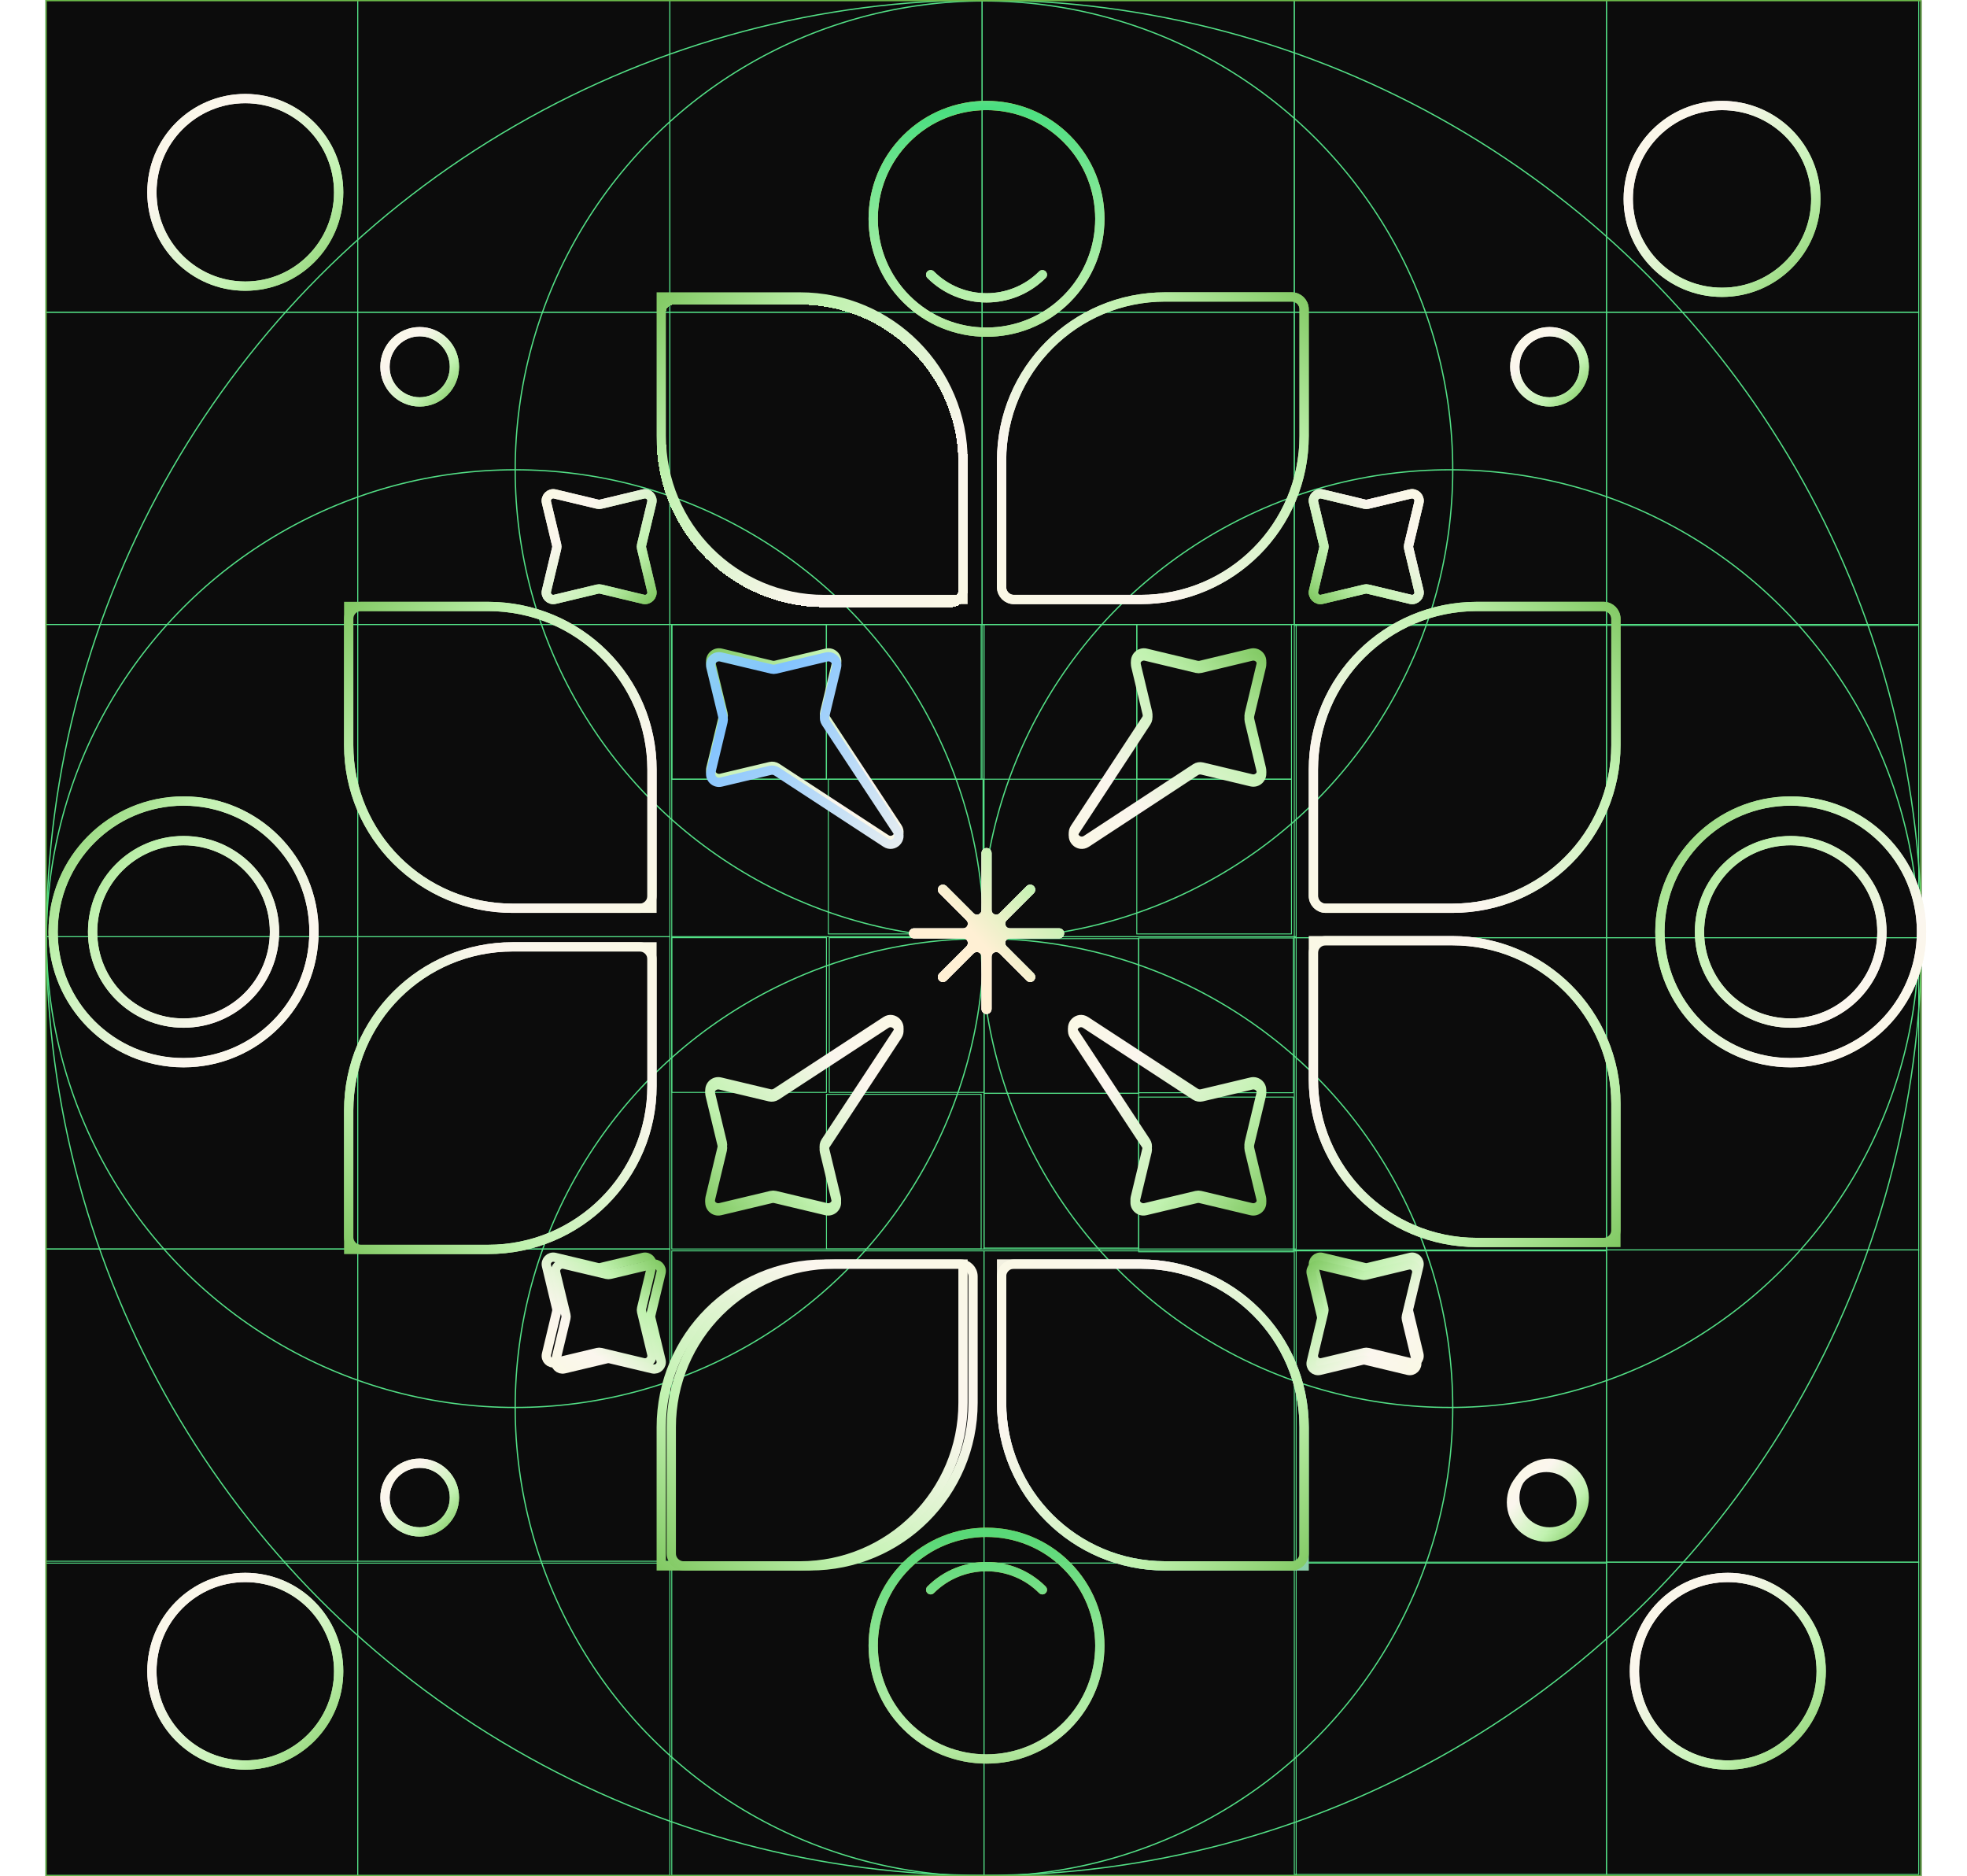 <svg width="692" height="660" viewBox="0 0 692 660" fill="none" xmlns="http://www.w3.org/2000/svg">
<g opacity="0.95">
<g clip-path="url(#clip0_5_169)">
<rect x="16" width="660" height="660" fill="black"/>
<rect x="16.33" y="0.33" width="659.67" height="659.67" fill="black"/>
<rect x="16" width="109.835" height="109.835" stroke="#4ADE80" stroke-width="0.335"/>
<rect x="16" y="219.67" width="109.835" height="109.835" stroke="#4ADE80" stroke-width="0.335"/>
<rect x="16" y="439.34" width="109.835" height="109.835" stroke="#4ADE80" stroke-width="0.335"/>
<rect x="236.33" y="440" width="109.835" height="109.835" stroke="#4ADE80" stroke-width="0.335"/>
<rect x="236.33" y="219.67" width="109.835" height="109.835" stroke="#4ADE80" stroke-width="0.335"/>
<rect x="125.835" width="109.835" height="109.835" stroke="#4ADE80" stroke-width="0.335"/>
<rect x="125.835" y="219.67" width="109.835" height="109.835" stroke="#4ADE80" stroke-width="0.335"/>
<rect x="125.835" y="439.34" width="109.835" height="109.835" stroke="#4ADE80" stroke-width="0.335"/>
<rect x="346.165" y="440" width="109.835" height="109.835" stroke="#4ADE80" stroke-width="0.335"/>
<rect x="346.165" y="219.67" width="109.835" height="109.835" stroke="#4ADE80" stroke-width="0.335"/>
<rect x="345.505" width="109.835" height="109.835" stroke="#4ADE80" stroke-width="0.335"/>
<rect x="235.67" width="109.835" height="109.835" stroke="#4ADE80" stroke-width="0.335"/>
<rect x="565.175" width="109.835" height="109.835" stroke="#4ADE80" stroke-width="0.335"/>
<rect x="455.34" width="109.835" height="109.835" stroke="#4ADE80" stroke-width="0.335"/>
<rect x="565.175" y="220" width="109.835" height="109.835" stroke="#4ADE80" stroke-width="0.335"/>
<rect x="565.175" y="439.67" width="109.835" height="109.835" stroke="#4ADE80" stroke-width="0.335"/>
<rect x="125.835" y="109.835" width="109.835" height="109.835" stroke="#4ADE80" stroke-width="0.335"/>
<rect x="125.835" y="329.505" width="109.835" height="109.835" stroke="#4ADE80" stroke-width="0.335"/>
<rect x="125.835" y="549.835" width="109.835" height="109.835" stroke="#4ADE80" stroke-width="0.335"/>
<rect x="346.165" y="549.835" width="109.835" height="109.835" stroke="#4ADE80" stroke-width="0.335"/>
<rect x="346.165" y="329.505" width="109.835" height="109.835" stroke="#4ADE80" stroke-width="0.335"/>
<rect x="345.505" y="109.835" width="109.835" height="109.835" stroke="#4ADE80" stroke-width="0.335"/>
<rect x="565.175" y="109.835" width="109.835" height="109.835" stroke="#4ADE80" stroke-width="0.335"/>
<rect x="565.175" y="329.835" width="109.835" height="109.835" stroke="#4ADE80" stroke-width="0.335"/>
<rect x="565.175" y="549.505" width="109.835" height="109.835" stroke="#4ADE80" stroke-width="0.335"/>
<rect x="16" y="109.835" width="109.835" height="109.835" stroke="#4ADE80" stroke-width="0.335"/>
<rect x="16" y="329.505" width="109.835" height="109.835" stroke="#4ADE80" stroke-width="0.335"/>
<rect x="16" y="549.835" width="109.835" height="109.835" stroke="#4ADE80" stroke-width="0.335"/>
<rect x="236.33" y="549.835" width="109.835" height="109.835" stroke="#4ADE80" stroke-width="0.335"/>
<rect x="236.33" y="329.505" width="109.835" height="109.835" stroke="#4ADE80" stroke-width="0.335"/>
<rect x="235.67" y="109.835" width="109.835" height="109.835" stroke="#4ADE80" stroke-width="0.335"/>
<rect x="455.34" y="109.835" width="109.835" height="109.835" stroke="#4ADE80" stroke-width="0.335"/>
<rect x="455.34" y="220" width="109.835" height="109.835" stroke="#4ADE80" stroke-width="0.335"/>
<rect x="455.34" y="440" width="109.835" height="109.835" stroke="#4ADE80" stroke-width="0.335"/>
<rect x="455.34" y="329.835" width="109.835" height="109.835" stroke="#4ADE80" stroke-width="0.335"/>
<rect x="455.34" y="549.505" width="109.835" height="109.835" stroke="#4ADE80" stroke-width="0.335"/>
<rect x="236.33" y="219.67" width="54.423" height="54.423" stroke="#4ADE80" stroke-width="0.335"/>
<rect x="236.33" y="219.67" width="54.423" height="54.423" stroke="#4ADE80" stroke-width="0.335"/>
<rect x="236.33" y="329.835" width="54.423" height="54.423" stroke="#4ADE80" stroke-width="0.335"/>
<rect x="345.505" y="219.67" width="54.423" height="54.423" stroke="#4ADE80" stroke-width="0.335"/>
<rect x="291.412" y="274.093" width="54.423" height="54.423" stroke="#4ADE80" stroke-width="0.335"/>
<rect x="290.753" y="384.918" width="54.423" height="54.423" stroke="#4ADE80" stroke-width="0.335"/>
<rect x="399.928" y="274.093" width="54.423" height="54.423" stroke="#4ADE80" stroke-width="0.335"/>
<rect x="290.753" y="219.67" width="54.423" height="54.423" stroke="#4ADE80" stroke-width="0.335"/>
<rect x="291.742" y="329.835" width="54.423" height="54.423" stroke="#4ADE80" stroke-width="0.335"/>
<rect x="399.928" y="219.67" width="54.423" height="54.423" stroke="#4ADE80" stroke-width="0.335"/>
<rect x="346.165" y="330.165" width="54.423" height="54.423" stroke="#4ADE80" stroke-width="0.335"/>
<rect x="400.588" y="329.945" width="54.423" height="54.423" stroke="#4ADE80" stroke-width="0.335"/>
<rect x="400.588" y="385.908" width="54.423" height="54.423" stroke="#4ADE80" stroke-width="0.335"/>
<rect x="346.165" y="384.588" width="54.423" height="54.423" stroke="#4ADE80" stroke-width="0.335"/>
<circle cx="346.165" cy="329.835" r="329.835" stroke="#4ADE80" stroke-width="0.448"/>
<circle cx="346.165" cy="165.247" r="164.918" stroke="#4ADE80" stroke-width="0.448"/>
<circle cx="346.165" cy="495.082" r="164.918" stroke="#4ADE80" stroke-width="0.448"/>
<circle cx="510.093" cy="330.165" r="164.918" stroke="#4ADE80" stroke-width="0.448"/>
<circle cx="181.247" cy="330.165" r="164.918" stroke="#4ADE80" stroke-width="0.448"/>
</g>
<rect x="16.224" y="0.224" width="659.552" height="659.552" stroke="#65B741" stroke-width="0.448"/>
</g>
<g filter="url(#filter0_f_5_169)">
<path d="M122.673 390.588C122.673 358.816 148.496 333.059 180.349 333.059L229.374 333.059L229.374 381.959C229.374 413.732 203.552 439.489 171.698 439.489L122.673 439.489L122.673 390.588Z" stroke="url(#paint0_linear_5_169)" stroke-width="3.258"/>
</g>
<g filter="url(#filter1_f_5_169)">
<path d="M281.408 104.451C313.1 104.451 338.791 130.208 338.791 161.981L338.791 210.881L290.015 210.881C258.324 210.881 232.632 185.124 232.632 153.352L232.632 104.451L281.408 104.451Z" stroke="url(#paint1_linear_5_169)" stroke-width="3.258"/>
</g>
<g filter="url(#filter2_f_5_169)">
<path d="M409.896 550.806C378.123 550.806 352.366 525.114 352.366 493.423L352.366 444.647L401.266 444.647C433.039 444.647 458.796 470.338 458.796 502.03L458.796 550.806L409.896 550.806Z" stroke="url(#paint2_linear_5_169)" stroke-width="3.258"/>
</g>
<g filter="url(#filter3_f_5_169)">
<path d="M519.584 437.045C487.811 437.045 462.054 411.354 462.054 379.662L462.054 330.887L510.954 330.887C542.727 330.887 568.484 356.578 568.484 388.27L568.484 437.045L519.584 437.045Z" stroke="url(#paint3_linear_5_169)" stroke-width="3.258"/>
</g>
<g filter="url(#filter4_f_5_169)">
<path d="M171.698 213.325C203.552 213.325 229.374 239.016 229.374 270.708L229.374 319.483L180.349 319.483C148.496 319.483 122.673 293.792 122.673 262.1L122.673 213.325L171.698 213.325Z" stroke="url(#paint4_linear_5_169)" stroke-width="3.258"/>
</g>
<g filter="url(#filter5_f_5_169)">
<path d="M458.796 153.352C458.796 185.124 433.039 210.881 401.266 210.881L356.71 210.881C354.311 210.881 352.366 208.936 352.366 206.537L352.366 161.981C352.366 130.208 378.123 104.451 409.896 104.451L454.452 104.451C456.851 104.451 458.796 106.396 458.796 108.795L458.796 153.352Z" stroke="url(#paint5_linear_5_169)" stroke-width="3.258" stroke-linejoin="round"/>
</g>
<g filter="url(#filter6_f_5_169)">
<path d="M568.484 262.1C568.484 293.792 542.727 319.483 510.954 319.483L466.398 319.483C463.999 319.483 462.054 317.538 462.054 315.139L462.054 270.708C462.054 239.016 487.811 213.325 519.584 213.325L564.14 213.325C566.539 213.325 568.484 215.27 568.484 217.669L568.484 262.1Z" stroke="url(#paint6_linear_5_169)" stroke-width="3.258" stroke-linejoin="round"/>
</g>
<g filter="url(#filter7_f_5_169)">
<path d="M232.632 502.03C232.632 470.338 258.324 444.647 290.015 444.647L338.791 444.647L338.791 493.423C338.791 525.114 313.1 550.806 281.408 550.806L232.632 550.806L232.632 502.03Z" stroke="url(#paint7_linear_5_169)" stroke-width="3.258"/>
</g>
<g filter="url(#filter8_f_5_169)">
<path d="M195.218 210.811C193.43 211.24 191.82 209.63 192.248 207.842L195.838 192.857C195.929 192.48 195.929 192.087 195.838 191.709L192.248 176.725C191.82 174.937 193.43 173.327 195.218 173.755L210.202 177.345C210.58 177.436 210.973 177.436 211.35 177.345L226.335 173.755C228.123 173.327 229.733 174.937 229.305 176.725L225.714 191.709C225.624 192.087 225.624 192.48 225.714 192.857L229.305 207.842C229.733 209.63 228.123 211.24 226.335 210.811L211.35 207.221C210.973 207.131 210.58 207.131 210.202 207.221L195.218 210.811Z" stroke="url(#paint8_linear_5_169)" stroke-width="3.258"/>
</g>
<g filter="url(#filter9_f_5_169)">
<path d="M462.124 176.725C461.696 174.937 463.306 173.327 465.094 173.755L480.078 177.345C480.455 177.436 480.849 177.436 481.226 177.345L496.211 173.755C497.999 173.327 499.609 174.937 499.18 176.725L495.59 191.709C495.5 192.087 495.5 192.48 495.59 192.857L499.18 207.842C499.609 209.63 497.999 211.24 496.211 210.811L481.226 207.221C480.849 207.131 480.455 207.131 480.078 207.221L465.094 210.811C463.306 211.24 461.696 209.63 462.124 207.842L465.714 192.857C465.805 192.48 465.805 192.087 465.714 191.709L462.124 176.725Z" stroke="url(#paint9_linear_5_169)" stroke-width="3.258"/>
</g>
<g filter="url(#filter10_f_5_169)">
<path d="M195.218 442.273C193.43 441.845 191.82 443.455 192.248 445.243L195.838 460.228C195.929 460.605 195.929 460.998 195.838 461.376L192.248 476.36C191.82 478.148 193.43 479.758 195.218 479.33L210.202 475.74C210.58 475.649 210.973 475.649 211.35 475.74L226.335 479.33C228.123 479.758 229.733 478.148 229.305 476.36L225.714 461.376C225.624 460.998 225.624 460.605 225.714 460.228L229.305 445.243C229.733 443.455 228.123 441.845 226.335 442.273L211.35 445.864C210.973 445.954 210.58 445.954 210.202 445.864L195.218 442.273Z" stroke="url(#paint10_linear_5_169)" stroke-width="3.258"/>
</g>
<g filter="url(#filter11_f_5_169)">
<path d="M462.124 476.36C461.696 478.148 463.306 479.758 465.094 479.33L480.078 475.74C480.455 475.649 480.849 475.649 481.226 475.74L496.211 479.33C497.999 479.758 499.609 478.148 499.18 476.36L495.59 461.376C495.5 460.998 495.5 460.605 495.59 460.228L499.18 445.243C499.609 443.455 497.999 441.845 496.211 442.273L481.226 445.864C480.849 445.954 480.455 445.954 480.078 445.864L465.094 442.273C463.306 441.845 461.696 443.455 462.124 445.243L465.714 460.228C465.805 460.605 465.805 460.998 465.714 461.376L462.124 476.36Z" stroke="url(#paint11_linear_5_169)" stroke-width="3.258"/>
</g>
<g filter="url(#filter12_f_5_169)">
<path d="M443.78 270.396C444.291 272.529 442.37 274.449 440.238 273.938L422.916 269.788C422.128 269.599 421.297 269.744 420.62 270.188L382.189 295.399C379.523 297.147 376.372 293.995 378.12 291.33L403.333 252.9C403.777 252.223 403.922 251.392 403.733 250.604L399.583 233.281C399.072 231.149 400.993 229.228 403.125 229.739L420.997 234.021C421.447 234.129 421.916 234.129 422.366 234.021L440.238 229.739C442.37 229.228 444.291 231.149 443.78 233.281L439.498 251.154C439.39 251.604 439.39 252.073 439.498 252.523L443.78 270.396Z" stroke="url(#paint12_linear_5_169)" stroke-width="3.258"/>
</g>
<g filter="url(#filter13_f_5_169)">
<path d="M290.749 229.739C292.882 229.23 294.802 231.143 294.291 233.266L290.141 250.517C289.952 251.302 290.097 252.129 290.541 252.804L315.752 291.078C317.5 293.732 314.348 296.871 311.683 295.129L273.253 270.021C272.576 269.578 271.745 269.433 270.957 269.622L253.634 273.755C251.502 274.264 249.581 272.351 250.092 270.227L254.374 252.429C254.482 251.98 254.482 251.513 254.374 251.065L250.092 233.266C249.581 231.143 251.502 229.23 253.634 229.739L271.507 234.003C271.957 234.111 272.426 234.111 272.876 234.003L290.749 229.739Z" stroke="url(#paint13_linear_5_169)" stroke-width="3.258"/>
</g>
<g filter="url(#filter14_f_5_169)">
<path d="M402.956 425.871C400.815 426.382 398.886 424.461 399.399 422.328L403.567 405.007C403.756 404.219 403.611 403.388 403.165 402.71L377.851 364.279C376.095 361.614 379.26 358.462 381.936 360.211L420.523 385.423C421.204 385.868 422.038 386.013 422.829 385.824L440.223 381.674C442.364 381.163 444.293 383.083 443.78 385.216L439.48 403.087C439.371 403.538 439.371 404.007 439.48 404.457L443.78 422.328C444.293 424.461 442.364 426.382 440.223 425.871L422.277 421.589C421.825 421.481 421.354 421.481 420.902 421.589L402.956 425.871Z" stroke="url(#paint14_linear_5_169)" stroke-width="3.258"/>
</g>
<g filter="url(#filter15_f_5_169)">
<path d="M249.821 385.214C249.308 383.081 251.236 381.161 253.378 381.672L270.77 385.822C271.561 386.011 272.396 385.866 273.076 385.421L311.664 360.211C314.341 358.462 317.505 361.614 315.75 364.28L290.434 402.709C289.988 403.387 289.842 404.218 290.032 405.006L294.199 422.328C294.712 424.461 292.784 426.382 290.642 425.871L272.697 421.588C272.246 421.48 271.774 421.48 271.323 421.588L253.378 425.871C251.236 426.382 249.308 424.461 249.821 422.328L254.121 404.456C254.229 404.006 254.229 403.536 254.121 403.086L249.821 385.214Z" stroke="url(#paint15_linear_5_169)" stroke-width="3.258"/>
</g>
<path fill-rule="evenodd" clip-rule="evenodd" d="M64.571 281.785C89.912 281.785 110.455 302.389 110.455 327.805C110.455 353.221 89.912 373.825 64.571 373.825C39.23 373.825 18.687 353.221 18.687 327.805C18.687 302.389 39.23 281.785 64.571 281.785ZM96.564 327.805C96.564 310.084 82.24 295.718 64.571 295.718C46.902 295.718 32.578 310.084 32.578 327.805C32.578 345.526 46.902 359.892 64.571 359.892C82.24 359.892 96.564 345.526 96.564 327.805Z" stroke="url(#paint16_linear_5_169)" stroke-width="3.258"/>
<g opacity="0.9" filter="url(#filter16_f_5_169)">
<path d="M327.408 559.211C338.263 548.356 355.862 548.356 366.717 559.211M318.874 550.677C303.305 566.245 303.305 591.486 318.874 607.055C334.442 622.623 359.683 622.623 375.251 607.055C390.82 591.486 390.82 566.245 375.251 550.677C359.683 535.109 334.442 535.109 318.874 550.677Z" stroke="url(#paint17_linear_5_169)" stroke-width="3.258" stroke-linecap="round"/>
</g>
<g filter="url(#filter17_f_5_169)">
<path d="M327.408 96.629C338.263 107.484 355.862 107.484 366.717 96.629M318.873 48.786C303.305 64.354 303.305 89.595 318.873 105.164C334.442 120.732 359.683 120.732 375.251 105.164C390.82 89.595 390.82 64.354 375.251 48.786C359.683 33.218 334.442 33.218 318.873 48.786Z" stroke="url(#paint18_linear_5_169)" stroke-width="3.258" stroke-linecap="round"/>
</g>
<g filter="url(#filter18_f_5_169)">
<path d="M605.816 102.822C587.597 102.822 572.828 88.114 572.828 69.97V69.97C572.828 51.827 587.597 37.118 605.816 37.118V37.118C624.035 37.118 638.804 51.827 638.804 69.97V69.97C638.804 88.114 624.035 102.822 605.816 102.822V102.822Z" stroke="url(#paint19_linear_5_169)" stroke-width="3.258"/>
</g>
<g filter="url(#filter19_f_5_169)">
<path d="M607.852 620.854C589.709 620.854 575 606.084 575 587.866C575 569.647 589.709 554.878 607.852 554.878C625.996 554.878 640.704 569.647 640.704 587.866C640.704 606.084 625.996 620.854 607.852 620.854Z" stroke="url(#paint20_linear_5_169)" stroke-width="3.258"/>
</g>
<g filter="url(#filter20_f_5_169)">
<path d="M86.291 620.854C68.148 620.854 53.439 606.084 53.439 587.866V587.866C53.439 569.647 68.148 554.878 86.291 554.878V554.878C104.435 554.878 119.143 569.647 119.143 587.866V587.866C119.143 606.084 104.435 620.854 86.291 620.854V620.854Z" stroke="url(#paint21_linear_5_169)" stroke-width="3.258"/>
</g>
<g filter="url(#filter21_f_5_169)">
<path d="M86.291 100.65C68.148 100.65 53.439 85.881 53.439 67.662V67.662C53.439 49.444 68.148 34.675 86.291 34.675V34.675C104.435 34.675 119.143 49.444 119.143 67.662V67.662C119.143 85.881 104.435 100.65 86.291 100.65V100.65Z" stroke="url(#paint22_linear_5_169)" stroke-width="3.258"/>
</g>
<g filter="url(#filter22_f_5_169)">
<path fill-rule="evenodd" clip-rule="evenodd" d="M629.98 281.785C655.396 281.785 676 302.389 676 327.805C676 353.221 655.396 373.825 629.98 373.825C604.564 373.825 583.96 353.221 583.96 327.805C583.96 302.389 604.564 281.785 629.98 281.785ZM662.067 327.805C662.067 310.083 647.701 295.717 629.98 295.717C612.259 295.717 597.893 310.083 597.893 327.805C597.893 345.526 612.259 359.892 629.98 359.892C647.701 359.892 662.067 345.526 662.067 327.805Z" stroke="url(#paint23_linear_5_169)" stroke-width="3.258"/>
</g>
<g filter="url(#filter23_f_5_169)">
<path d="M147.651 141.376C140.904 141.376 135.434 135.845 135.434 129.023V129.023C135.434 122.2 140.904 116.669 147.651 116.669V116.669C154.399 116.669 159.869 122.2 159.869 129.023V129.023C159.869 135.845 154.399 141.376 147.651 141.376V141.376Z" stroke="url(#paint24_linear_5_169)" stroke-width="3.258"/>
</g>
<g filter="url(#filter24_f_5_169)">
<path d="M545.135 141.376C538.387 141.376 532.917 135.845 532.917 129.023V129.023C532.917 122.2 538.387 116.669 545.135 116.669V116.669C551.882 116.669 557.352 122.2 557.352 129.023V129.023C557.352 135.845 551.882 141.376 545.135 141.376V141.376Z" stroke="url(#paint25_linear_5_169)" stroke-width="3.258"/>
</g>
<g filter="url(#filter25_f_5_169)">
<path d="M147.651 538.859C140.904 538.859 135.434 533.45 135.434 526.777V526.777C135.434 520.105 140.904 514.695 147.651 514.695V514.695C154.399 514.695 159.869 520.105 159.869 526.777V526.777C159.869 533.45 154.399 538.859 147.651 538.859V538.859Z" stroke="url(#paint26_linear_5_169)" stroke-width="3.258"/>
</g>
<g filter="url(#filter26_f_5_169)">
<path d="M545.135 538.859C538.387 538.859 532.917 533.45 532.917 526.777V526.777C532.917 520.105 538.387 514.695 545.135 514.695V514.695C551.882 514.695 557.352 520.105 557.352 526.777V526.777C557.352 533.45 551.882 538.859 545.135 538.859V538.859Z" stroke="url(#paint27_linear_5_169)" stroke-width="3.258"/>
</g>
<g filter="url(#filter27_f_5_169)">
<path fill-rule="evenodd" clip-rule="evenodd" d="M348.837 300.071C348.837 299.096 348.047 298.306 347.072 298.306C346.097 298.306 345.307 299.096 345.307 300.071V320.114C345.307 321.565 343.553 322.292 342.526 321.266L332.961 311.701C332.272 311.011 331.155 311.011 330.466 311.701C329.776 312.39 329.776 313.507 330.466 314.196L340.031 323.762C341.057 324.788 340.33 326.543 338.879 326.543H321.55C320.576 326.543 319.786 327.333 319.786 328.307C319.786 329.282 320.576 330.072 321.55 330.072H338.878C340.33 330.072 341.057 331.827 340.03 332.853L330.465 342.418C329.776 343.107 329.776 344.225 330.465 344.914C331.155 345.603 332.272 345.603 332.961 344.914L342.526 335.349C343.553 334.322 345.307 335.049 345.307 336.501V354.915C345.307 355.889 346.097 356.679 347.072 356.679C348.047 356.679 348.837 355.889 348.837 354.915V336.501C348.837 335.049 350.591 334.322 351.618 335.349L361.183 344.914C361.872 345.603 362.989 345.603 363.679 344.914C364.368 344.225 364.368 343.107 363.679 342.418L354.114 332.853C353.087 331.827 353.814 330.072 355.266 330.072H372.593C373.568 330.072 374.358 329.282 374.358 328.307C374.358 327.333 373.568 326.543 372.593 326.543H355.265C353.814 326.543 353.087 324.788 354.113 323.762L363.678 314.196C364.368 313.507 364.368 312.39 363.678 311.701C362.989 311.011 361.872 311.011 361.183 311.701L351.618 321.266C350.591 322.292 348.837 321.565 348.837 320.114V300.071Z" fill="url(#paint28_linear_5_169)"/>
</g>
<path d="M443.78 271.482C444.291 273.615 442.37 275.535 440.238 275.024L422.916 270.874C422.128 270.685 421.297 270.83 420.62 271.274L382.189 296.485C379.523 298.233 376.372 295.081 378.12 292.416L403.333 253.986C403.777 253.309 403.922 252.478 403.733 251.69L399.583 234.368C399.072 232.235 400.993 230.314 403.125 230.825L420.997 235.108C421.447 235.215 421.916 235.215 422.366 235.108L440.238 230.825C442.37 230.314 444.291 232.235 443.78 234.368L439.498 252.24C439.39 252.69 439.39 253.159 439.498 253.609L443.78 271.482Z" stroke="url(#paint29_linear_5_169)" stroke-width="3.258"/>
<path d="M290.749 231.096C292.882 230.587 294.802 232.5 294.291 234.624L290.141 251.875C289.952 252.659 290.097 253.487 290.541 254.162L315.752 292.435C317.5 295.09 314.348 298.228 311.683 296.487L273.253 271.378C272.576 270.935 271.745 270.791 270.957 270.979L253.634 275.112C251.502 275.621 249.581 273.708 250.092 271.585L254.374 253.786C254.482 253.338 254.482 252.871 254.374 252.422L250.092 234.624C249.581 232.5 251.502 230.587 253.634 231.096L271.507 235.361C271.957 235.468 272.426 235.468 272.876 235.361L290.749 231.096Z" stroke="url(#paint30_linear_5_169)" stroke-width="3.258"/>
<path d="M402.956 424.785C400.815 425.296 398.886 423.375 399.399 421.242L403.567 403.921C403.756 403.133 403.611 402.302 403.165 401.624L377.851 363.193C376.095 360.528 379.26 357.376 381.936 359.125L420.523 384.337C421.204 384.782 422.038 384.927 422.829 384.738L440.223 380.588C442.364 380.077 444.293 381.997 443.78 384.13L439.48 402.001C439.371 402.451 439.371 402.921 439.48 403.371L443.78 421.242C444.293 423.375 442.364 425.296 440.223 424.785L422.277 420.503C421.825 420.395 421.354 420.395 420.902 420.503L402.956 424.785Z" stroke="url(#paint31_linear_5_169)" stroke-width="3.258"/>
<path d="M249.821 384.128C249.308 381.995 251.236 380.075 253.378 380.586L270.77 384.736C271.561 384.925 272.396 384.78 273.076 384.335L311.664 359.125C314.341 357.376 317.505 360.528 315.75 363.194L290.434 401.623C289.988 402.301 289.842 403.132 290.032 403.92L294.199 421.242C294.712 423.375 292.784 425.296 290.642 424.785L272.697 420.502C272.246 420.394 271.774 420.394 271.323 420.502L253.378 424.785C251.236 425.296 249.308 423.375 249.821 421.242L254.121 403.37C254.229 402.92 254.229 402.45 254.121 402L249.821 384.128Z" stroke="url(#paint32_linear_5_169)" stroke-width="3.258"/>
<path d="M122.673 390.588C122.673 358.815 148.496 333.059 180.349 333.059L225.03 333.059C227.429 333.059 229.374 335.003 229.374 337.403L229.374 381.959C229.374 413.732 203.552 439.489 171.698 439.489L127.017 439.489C124.618 439.489 122.673 437.544 122.673 435.144L122.673 390.588Z" stroke="url(#paint33_linear_5_169)" stroke-width="3.258"/>
<g filter="url(#filter28_d_5_169)">
<path d="M281.408 104.451C313.1 104.451 338.791 130.208 338.791 161.981L338.791 206.537C338.791 208.936 336.846 210.881 334.447 210.881L290.015 210.881C258.324 210.881 232.632 185.124 232.632 153.352L232.632 108.796C232.632 106.396 234.577 104.451 236.977 104.451L281.408 104.451Z" stroke="url(#paint34_linear_5_169)" stroke-width="3.258" shape-rendering="crispEdges"/>
</g>
<g filter="url(#filter29_f_5_169)">
<path d="M409.896 550.805C378.123 550.806 352.366 525.114 352.366 493.423L352.366 444.647L401.266 444.647C433.039 444.647 458.796 470.338 458.796 502.03L458.796 550.805L409.896 550.805Z" stroke="url(#paint35_linear_5_169)" stroke-opacity="0.5" stroke-width="3.258"/>
</g>
<path d="M409.896 550.805C378.123 550.806 352.366 525.114 352.366 493.423L352.366 448.991C352.366 446.592 354.311 444.647 356.71 444.647L401.266 444.647C433.039 444.647 458.796 470.338 458.796 502.03L458.796 546.461C458.796 548.861 456.851 550.805 454.452 550.805L409.896 550.805Z" stroke="url(#paint36_linear_5_169)" stroke-width="3.258"/>
<path d="M519.584 437.045C487.811 437.045 462.054 411.354 462.054 379.662L462.054 335.231C462.054 332.831 463.999 330.887 466.398 330.887L510.954 330.887C542.727 330.887 568.484 356.578 568.484 388.269L568.484 432.701C568.484 435.1 566.539 437.045 564.14 437.045L519.584 437.045Z" stroke="url(#paint37_linear_5_169)" stroke-width="3.258"/>
<path d="M171.698 213.325C203.552 213.325 229.374 239.016 229.374 270.708L229.374 315.139C229.374 317.538 227.429 319.483 225.03 319.483L180.349 319.483C148.496 319.483 122.673 293.792 122.673 262.1L122.673 217.669C122.673 215.27 124.618 213.325 127.017 213.325L171.698 213.325Z" stroke="url(#paint38_linear_5_169)" stroke-width="3.258"/>
<path d="M458.796 153.352C458.796 185.124 433.039 210.881 401.266 210.881L356.71 210.881C354.311 210.881 352.366 208.936 352.366 206.537L352.366 161.981C352.366 130.208 378.123 104.451 409.896 104.451L454.452 104.451C456.851 104.451 458.796 106.396 458.796 108.795L458.796 153.352Z" stroke="url(#paint39_linear_5_169)" stroke-width="3.258" stroke-linejoin="round"/>
<path d="M568.484 262.1C568.484 293.792 542.727 319.483 510.954 319.483L466.398 319.483C463.999 319.483 462.054 317.538 462.054 315.139L462.054 270.708C462.054 239.016 487.811 213.325 519.584 213.325L564.14 213.325C566.539 213.325 568.484 215.27 568.484 217.669L568.484 262.1Z" stroke="url(#paint40_linear_5_169)" stroke-width="3.258" stroke-linejoin="round"/>
<path d="M236.162 502.03C236.162 470.338 261.853 444.647 293.545 444.647L337.976 444.647C340.376 444.647 342.32 446.592 342.32 448.991L342.32 493.423C342.32 525.114 316.629 550.806 284.938 550.806L240.506 550.806C238.107 550.806 236.162 548.861 236.162 546.461L236.162 502.03Z" stroke="url(#paint41_linear_5_169)" stroke-width="3.258"/>
<path d="M195.218 210.811C193.43 211.24 191.82 209.63 192.248 207.842L195.838 192.857C195.929 192.48 195.929 192.087 195.838 191.709L192.248 176.725C191.82 174.937 193.43 173.327 195.218 173.755L210.202 177.345C210.58 177.436 210.973 177.436 211.35 177.345L226.335 173.755C228.123 173.327 229.733 174.937 229.305 176.725L225.714 191.709C225.624 192.087 225.624 192.48 225.714 192.857L229.305 207.842C229.733 209.63 228.123 211.24 226.335 210.811L211.35 207.221C210.973 207.131 210.58 207.131 210.202 207.221L195.218 210.811Z" stroke="url(#paint42_linear_5_169)" stroke-width="3.258"/>
<g opacity="0.5" filter="url(#filter30_f_5_169)">
<path d="M462.124 176.725C461.696 174.937 463.306 173.327 465.094 173.755L480.078 177.345C480.455 177.436 480.849 177.436 481.226 177.345L496.211 173.755C497.999 173.327 499.609 174.937 499.18 176.725L495.59 191.709C495.5 192.087 495.5 192.48 495.59 192.857L499.18 207.842C499.609 209.63 497.999 211.24 496.211 210.812L481.226 207.221C480.849 207.131 480.455 207.131 480.078 207.221L465.094 210.811C463.306 211.24 461.696 209.63 462.124 207.842L465.714 192.857C465.805 192.48 465.805 192.087 465.714 191.709L462.124 176.725Z" stroke="url(#paint43_linear_5_169)" stroke-width="3.258"/>
</g>
<path d="M462.124 176.725C461.696 174.937 463.306 173.327 465.094 173.755L480.078 177.345C480.455 177.436 480.849 177.436 481.226 177.345L496.211 173.755C497.999 173.327 499.609 174.937 499.18 176.725L495.59 191.709C495.5 192.087 495.5 192.48 495.59 192.857L499.18 207.842C499.609 209.63 497.999 211.24 496.211 210.812L481.226 207.221C480.849 207.131 480.455 207.131 480.078 207.221L465.094 210.811C463.306 211.24 461.696 209.63 462.124 207.842L465.714 192.857C465.805 192.48 465.805 192.087 465.714 191.709L462.124 176.725Z" stroke="url(#paint44_linear_5_169)" stroke-width="3.258"/>
<path d="M198.476 444.716C196.688 444.291 195.078 445.89 195.506 447.665L199.096 462.54C199.187 462.914 199.187 463.305 199.096 463.679L195.506 478.554C195.078 480.329 196.688 481.928 198.476 481.502L213.46 477.938C213.838 477.849 214.231 477.849 214.608 477.938L229.593 481.502C231.381 481.928 232.991 480.329 232.563 478.554L228.972 463.679C228.882 463.305 228.882 462.914 228.972 462.54L232.563 447.665C232.991 445.89 231.381 444.291 229.593 444.716L214.608 448.281C214.231 448.37 213.838 448.37 213.46 448.281L198.476 444.716Z" stroke="url(#paint45_linear_5_169)" stroke-width="3.258"/>
<path d="M461.309 479.075C460.881 480.863 462.491 482.473 464.279 482.045L479.264 478.455C479.641 478.364 480.034 478.364 480.412 478.455L495.396 482.045C497.184 482.473 498.794 480.863 498.366 479.075L494.776 464.091C494.685 463.713 494.685 463.32 494.776 462.943L498.366 447.958C498.794 446.17 497.184 444.56 495.396 444.988L480.412 448.579C480.034 448.669 479.641 448.669 479.264 448.579L464.279 444.988C462.491 444.56 460.881 446.17 461.309 447.958L464.9 462.943C464.99 463.32 464.99 463.713 464.9 464.091L461.309 479.075Z" stroke="url(#paint46_linear_5_169)" stroke-width="3.258"/>
<path d="M605.816 102.822C587.597 102.822 572.828 88.114 572.828 69.97V69.97C572.828 51.827 587.597 37.118 605.816 37.118V37.118C624.035 37.118 638.804 51.827 638.804 69.97V69.97C638.804 88.114 624.035 102.822 605.816 102.822V102.822Z" stroke="url(#paint47_linear_5_169)" stroke-width="3.258"/>
<path d="M607.852 620.854C589.709 620.854 575 606.085 575 587.866C575 569.647 589.709 554.878 607.852 554.878C625.996 554.878 640.704 569.647 640.704 587.866C640.704 606.085 625.996 620.854 607.852 620.854Z" stroke="url(#paint48_linear_5_169)" stroke-width="3.258"/>
<path d="M86.291 620.854C68.148 620.854 53.439 606.085 53.439 587.866V587.866C53.439 569.647 68.148 554.878 86.291 554.878V554.878C104.435 554.878 119.143 569.647 119.143 587.866V587.866C119.143 606.085 104.435 620.854 86.291 620.854V620.854Z" stroke="url(#paint49_linear_5_169)" stroke-width="3.258"/>
<path d="M86.291 100.65C68.148 100.65 53.439 85.881 53.439 67.662V67.662C53.439 49.444 68.148 34.675 86.291 34.675V34.675C104.435 34.675 119.143 49.444 119.143 67.662V67.662C119.143 85.881 104.435 100.65 86.291 100.65V100.65Z" stroke="url(#paint50_linear_5_169)" stroke-width="3.258"/>
<g filter="url(#filter31_f_5_169)">
<path fill-rule="evenodd" clip-rule="evenodd" d="M64.571 281.744C89.912 281.744 110.455 302.348 110.455 327.764C110.455 353.18 89.912 373.784 64.571 373.784C39.23 373.784 18.687 353.18 18.687 327.764C18.687 302.348 39.23 281.744 64.571 281.744ZM96.564 327.764C96.564 310.043 82.24 295.677 64.571 295.677C46.902 295.677 32.578 310.043 32.578 327.764C32.578 345.486 46.902 359.852 64.571 359.852C82.24 359.852 96.564 345.486 96.564 327.764Z" stroke="url(#paint51_linear_5_169)" stroke-width="3.258"/>
</g>
<path fill-rule="evenodd" clip-rule="evenodd" d="M629.98 281.744C655.396 281.744 676 302.348 676 327.764C676 353.18 655.396 373.784 629.98 373.784C604.564 373.784 583.96 353.18 583.96 327.764C583.96 302.348 604.564 281.744 629.98 281.744ZM662.067 327.764C662.067 310.043 647.701 295.677 629.98 295.677C612.259 295.677 597.893 310.043 597.893 327.764C597.893 345.486 612.259 359.852 629.98 359.852C647.701 359.852 662.067 345.486 662.067 327.764Z" stroke="url(#paint52_linear_5_169)" stroke-width="3.258"/>
<path opacity="0.9" d="M327.408 559.211C338.263 548.356 355.862 548.356 366.717 559.211M318.874 550.677C303.305 566.245 303.305 591.487 318.874 607.055C334.442 622.623 359.683 622.623 375.251 607.055C390.82 591.487 390.82 566.245 375.251 550.677C359.683 535.109 334.442 535.109 318.874 550.677Z" stroke="url(#paint53_linear_5_169)" stroke-width="3.258" stroke-linecap="round"/>
<path d="M327.408 96.629C338.263 107.484 355.862 107.484 366.717 96.629M318.873 48.786C303.305 64.354 303.305 89.595 318.873 105.164C334.442 120.732 359.683 120.732 375.251 105.164C390.82 89.595 390.82 64.354 375.251 48.786C359.683 33.218 334.442 33.218 318.873 48.786Z" stroke="url(#paint54_linear_5_169)" stroke-width="3.258" stroke-linecap="round"/>
<path d="M147.651 141.376C140.904 141.376 135.434 135.845 135.434 129.023V129.023C135.434 122.2 140.904 116.669 147.651 116.669V116.669C154.399 116.669 159.869 122.2 159.869 129.023V129.023C159.869 135.845 154.399 141.376 147.651 141.376V141.376Z" stroke="url(#paint55_linear_5_169)" stroke-width="3.258"/>
<path d="M545.135 141.376C538.387 141.376 532.917 135.845 532.917 129.023V129.023C532.917 122.2 538.387 116.669 545.135 116.669V116.669C551.882 116.669 557.352 122.2 557.352 129.023V129.023C557.352 135.845 551.882 141.376 545.135 141.376V141.376Z" stroke="url(#paint56_linear_5_169)" stroke-width="3.258"/>
<path d="M147.651 538.859C140.904 538.859 135.434 533.45 135.434 526.777V526.777C135.434 520.105 140.904 514.696 147.651 514.696V514.696C154.399 514.696 159.869 520.105 159.869 526.777V526.777C159.869 533.45 154.399 538.859 147.651 538.859V538.859Z" stroke="url(#paint57_linear_5_169)" stroke-width="3.258"/>
<path d="M544.003 540.704C537.228 540.704 531.736 535.213 531.736 528.438V528.438C531.736 521.664 537.228 516.172 544.003 516.172V516.172C550.777 516.172 556.269 521.664 556.269 528.438V528.438C556.269 535.212 550.777 540.704 544.003 540.704V540.704Z" stroke="url(#paint58_linear_5_169)" stroke-width="3.258"/>
<path fill-rule="evenodd" clip-rule="evenodd" d="M348.837 300.071C348.837 299.096 348.047 298.306 347.072 298.306C346.097 298.306 345.307 299.096 345.307 300.071V320.114C345.307 321.565 343.553 322.292 342.526 321.266L332.961 311.701C332.272 311.011 331.155 311.011 330.466 311.701C329.776 312.39 329.776 313.507 330.466 314.196L340.031 323.762C341.057 324.788 340.33 326.543 338.879 326.543H321.55C320.576 326.543 319.786 327.333 319.786 328.307C319.786 329.282 320.576 330.072 321.55 330.072H338.878C340.33 330.072 341.057 331.827 340.03 332.853L330.465 342.418C329.776 343.107 329.776 344.225 330.465 344.914C331.155 345.603 332.272 345.603 332.961 344.914L342.526 335.349C343.553 334.322 345.307 335.049 345.307 336.501V354.915C345.307 355.889 346.097 356.679 347.072 356.679C348.047 356.679 348.837 355.889 348.837 354.915V336.501C348.837 335.049 350.591 334.322 351.618 335.349L361.183 344.914C361.872 345.603 362.989 345.603 363.679 344.914C364.368 344.225 364.368 343.107 363.679 342.418L354.114 332.853C353.087 331.827 353.814 330.072 355.266 330.072H372.593C373.568 330.072 374.358 329.282 374.358 328.307C374.358 327.333 373.568 326.543 372.593 326.543H355.265C353.814 326.543 353.087 324.788 354.113 323.762L363.678 314.196C364.368 313.507 364.368 312.39 363.678 311.701C362.989 311.011 361.872 311.011 361.183 311.701L351.618 321.266C350.591 322.292 348.837 321.565 348.837 320.114V300.071Z" fill="white"/>
<path fill-rule="evenodd" clip-rule="evenodd" d="M348.837 300.071C348.837 299.096 348.047 298.306 347.072 298.306C346.097 298.306 345.307 299.096 345.307 300.071V320.114C345.307 321.565 343.553 322.292 342.526 321.266L332.961 311.701C332.272 311.011 331.155 311.011 330.466 311.701C329.776 312.39 329.776 313.507 330.466 314.196L340.031 323.762C341.057 324.788 340.33 326.543 338.879 326.543H321.55C320.576 326.543 319.786 327.333 319.786 328.307C319.786 329.282 320.576 330.072 321.55 330.072H338.878C340.33 330.072 341.057 331.827 340.03 332.853L330.465 342.418C329.776 343.107 329.776 344.225 330.465 344.914C331.155 345.603 332.272 345.603 332.961 344.914L342.526 335.349C343.553 334.322 345.307 335.049 345.307 336.501V354.915C345.307 355.889 346.097 356.679 347.072 356.679C348.047 356.679 348.837 355.889 348.837 354.915V336.501C348.837 335.049 350.591 334.322 351.618 335.349L361.183 344.914C361.872 345.603 362.989 345.603 363.679 344.914C364.368 344.225 364.368 343.107 363.679 342.418L354.114 332.853C353.087 331.827 353.814 330.072 355.266 330.072H372.593C373.568 330.072 374.358 329.282 374.358 328.307C374.358 327.333 373.568 326.543 372.593 326.543H355.265C353.814 326.543 353.087 324.788 354.113 323.762L363.678 314.196C364.368 313.507 364.368 312.39 363.678 311.701C362.989 311.011 361.872 311.011 361.183 311.701L351.618 321.266C350.591 322.292 348.837 321.565 348.837 320.114V300.071Z" fill="url(#paint59_linear_5_169)"/>
<defs>
<filter id="filter0_f_5_169" x="107.469" y="317.854" width="137.11" height="136.839" filterUnits="userSpaceOnUse" color-interpolation-filters="sRGB">
<feFlood flood-opacity="0" result="BackgroundImageFix"/>
<feBlend mode="normal" in="SourceGraphic" in2="BackgroundImageFix" result="shape"/>
<feGaussianBlur stdDeviation="6.788" result="effect1_foregroundBlur_5_169"/>
</filter>
<filter id="filter1_f_5_169" x="217.428" y="89.247" width="136.567" height="136.838" filterUnits="userSpaceOnUse" color-interpolation-filters="sRGB">
<feFlood flood-opacity="0" result="BackgroundImageFix"/>
<feBlend mode="normal" in="SourceGraphic" in2="BackgroundImageFix" result="shape"/>
<feGaussianBlur stdDeviation="6.788" result="effect1_foregroundBlur_5_169"/>
</filter>
<filter id="filter2_f_5_169" x="337.162" y="429.443" width="136.839" height="136.567" filterUnits="userSpaceOnUse" color-interpolation-filters="sRGB">
<feFlood flood-opacity="0" result="BackgroundImageFix"/>
<feBlend mode="normal" in="SourceGraphic" in2="BackgroundImageFix" result="shape"/>
<feGaussianBlur stdDeviation="6.788" result="effect1_foregroundBlur_5_169"/>
</filter>
<filter id="filter3_f_5_169" x="446.85" y="315.682" width="136.838" height="136.567" filterUnits="userSpaceOnUse" color-interpolation-filters="sRGB">
<feFlood flood-opacity="0" result="BackgroundImageFix"/>
<feBlend mode="normal" in="SourceGraphic" in2="BackgroundImageFix" result="shape"/>
<feGaussianBlur stdDeviation="6.788" result="effect1_foregroundBlur_5_169"/>
</filter>
<filter id="filter4_f_5_169" x="107.469" y="198.121" width="137.11" height="136.567" filterUnits="userSpaceOnUse" color-interpolation-filters="sRGB">
<feFlood flood-opacity="0" result="BackgroundImageFix"/>
<feBlend mode="normal" in="SourceGraphic" in2="BackgroundImageFix" result="shape"/>
<feGaussianBlur stdDeviation="6.788" result="effect1_foregroundBlur_5_169"/>
</filter>
<filter id="filter5_f_5_169" x="337.162" y="89.247" width="136.838" height="136.838" filterUnits="userSpaceOnUse" color-interpolation-filters="sRGB">
<feFlood flood-opacity="0" result="BackgroundImageFix"/>
<feBlend mode="normal" in="SourceGraphic" in2="BackgroundImageFix" result="shape"/>
<feGaussianBlur stdDeviation="6.788" result="effect1_foregroundBlur_5_169"/>
</filter>
<filter id="filter6_f_5_169" x="446.85" y="198.121" width="136.838" height="136.567" filterUnits="userSpaceOnUse" color-interpolation-filters="sRGB">
<feFlood flood-opacity="0" result="BackgroundImageFix"/>
<feBlend mode="normal" in="SourceGraphic" in2="BackgroundImageFix" result="shape"/>
<feGaussianBlur stdDeviation="6.788" result="effect1_foregroundBlur_5_169"/>
</filter>
<filter id="filter7_f_5_169" x="217.428" y="429.443" width="136.567" height="136.567" filterUnits="userSpaceOnUse" color-interpolation-filters="sRGB">
<feFlood flood-opacity="0" result="BackgroundImageFix"/>
<feBlend mode="normal" in="SourceGraphic" in2="BackgroundImageFix" result="shape"/>
<feGaussianBlur stdDeviation="6.788" result="effect1_foregroundBlur_5_169"/>
</filter>
<filter id="filter8_f_5_169" x="176.973" y="158.48" width="67.607" height="67.607" filterUnits="userSpaceOnUse" color-interpolation-filters="sRGB">
<feFlood flood-opacity="0" result="BackgroundImageFix"/>
<feBlend mode="normal" in="SourceGraphic" in2="BackgroundImageFix" result="shape"/>
<feGaussianBlur stdDeviation="6.788" result="effect1_foregroundBlur_5_169"/>
</filter>
<filter id="filter9_f_5_169" x="446.848" y="158.48" width="67.607" height="67.607" filterUnits="userSpaceOnUse" color-interpolation-filters="sRGB">
<feFlood flood-opacity="0" result="BackgroundImageFix"/>
<feBlend mode="normal" in="SourceGraphic" in2="BackgroundImageFix" result="shape"/>
<feGaussianBlur stdDeviation="6.788" result="effect1_foregroundBlur_5_169"/>
</filter>
<filter id="filter10_f_5_169" x="176.973" y="426.998" width="67.607" height="67.607" filterUnits="userSpaceOnUse" color-interpolation-filters="sRGB">
<feFlood flood-opacity="0" result="BackgroundImageFix"/>
<feBlend mode="normal" in="SourceGraphic" in2="BackgroundImageFix" result="shape"/>
<feGaussianBlur stdDeviation="6.788" result="effect1_foregroundBlur_5_169"/>
</filter>
<filter id="filter11_f_5_169" x="446.848" y="426.998" width="67.607" height="67.607" filterUnits="userSpaceOnUse" color-interpolation-filters="sRGB">
<feFlood flood-opacity="0" result="BackgroundImageFix"/>
<feBlend mode="normal" in="SourceGraphic" in2="BackgroundImageFix" result="shape"/>
<feGaussianBlur stdDeviation="6.788" result="effect1_foregroundBlur_5_169"/>
</filter>
<filter id="filter12_f_5_169" x="359.684" y="211.735" width="102.1" height="102.1" filterUnits="userSpaceOnUse" color-interpolation-filters="sRGB">
<feFlood flood-opacity="0" result="BackgroundImageFix"/>
<feBlend mode="normal" in="SourceGraphic" in2="BackgroundImageFix" result="shape"/>
<feGaussianBlur stdDeviation="8.145" result="effect1_foregroundBlur_5_169"/>
</filter>
<filter id="filter13_f_5_169" x="232.088" y="211.736" width="102.106" height="101.822" filterUnits="userSpaceOnUse" color-interpolation-filters="sRGB">
<feFlood flood-opacity="0" result="BackgroundImageFix"/>
<feBlend mode="normal" in="SourceGraphic" in2="BackgroundImageFix" result="shape"/>
<feGaussianBlur stdDeviation="8.145" result="effect1_foregroundBlur_5_169"/>
</filter>
<filter id="filter14_f_5_169" x="359.407" y="341.78" width="102.377" height="102.094" filterUnits="userSpaceOnUse" color-interpolation-filters="sRGB">
<feFlood flood-opacity="0" result="BackgroundImageFix"/>
<feBlend mode="normal" in="SourceGraphic" in2="BackgroundImageFix" result="shape"/>
<feGaussianBlur stdDeviation="8.145" result="effect1_foregroundBlur_5_169"/>
</filter>
<filter id="filter15_f_5_169" x="231.816" y="341.78" width="102.377" height="102.094" filterUnits="userSpaceOnUse" color-interpolation-filters="sRGB">
<feFlood flood-opacity="0" result="BackgroundImageFix"/>
<feBlend mode="normal" in="SourceGraphic" in2="BackgroundImageFix" result="shape"/>
<feGaussianBlur stdDeviation="8.145" result="effect1_foregroundBlur_5_169"/>
</filter>
<filter id="filter16_f_5_169" x="289.278" y="521.081" width="115.569" height="115.569" filterUnits="userSpaceOnUse" color-interpolation-filters="sRGB">
<feFlood flood-opacity="0" result="BackgroundImageFix"/>
<feBlend mode="normal" in="SourceGraphic" in2="BackgroundImageFix" result="shape"/>
<feGaussianBlur stdDeviation="8.145" result="effect1_foregroundBlur_5_169"/>
</filter>
<filter id="filter17_f_5_169" x="289.278" y="19.19" width="115.569" height="115.569" filterUnits="userSpaceOnUse" color-interpolation-filters="sRGB">
<feFlood flood-opacity="0" result="BackgroundImageFix"/>
<feBlend mode="normal" in="SourceGraphic" in2="BackgroundImageFix" result="shape"/>
<feGaussianBlur stdDeviation="8.145" result="effect1_foregroundBlur_5_169"/>
</filter>
<filter id="filter18_f_5_169" x="557.624" y="21.914" width="96.384" height="96.113" filterUnits="userSpaceOnUse" color-interpolation-filters="sRGB">
<feFlood flood-opacity="0" result="BackgroundImageFix"/>
<feBlend mode="normal" in="SourceGraphic" in2="BackgroundImageFix" result="shape"/>
<feGaussianBlur stdDeviation="6.788" result="effect1_foregroundBlur_5_169"/>
</filter>
<filter id="filter19_f_5_169" x="559.796" y="539.674" width="96.113" height="96.384" filterUnits="userSpaceOnUse" color-interpolation-filters="sRGB">
<feFlood flood-opacity="0" result="BackgroundImageFix"/>
<feBlend mode="normal" in="SourceGraphic" in2="BackgroundImageFix" result="shape"/>
<feGaussianBlur stdDeviation="6.788" result="effect1_foregroundBlur_5_169"/>
</filter>
<filter id="filter20_f_5_169" x="38.235" y="539.674" width="96.113" height="96.384" filterUnits="userSpaceOnUse" color-interpolation-filters="sRGB">
<feFlood flood-opacity="0" result="BackgroundImageFix"/>
<feBlend mode="normal" in="SourceGraphic" in2="BackgroundImageFix" result="shape"/>
<feGaussianBlur stdDeviation="6.788" result="effect1_foregroundBlur_5_169"/>
</filter>
<filter id="filter21_f_5_169" x="38.235" y="19.47" width="96.113" height="96.384" filterUnits="userSpaceOnUse" color-interpolation-filters="sRGB">
<feFlood flood-opacity="0" result="BackgroundImageFix"/>
<feBlend mode="normal" in="SourceGraphic" in2="BackgroundImageFix" result="shape"/>
<feGaussianBlur stdDeviation="6.788" result="effect1_foregroundBlur_5_169"/>
</filter>
<filter id="filter22_f_5_169" x="568.756" y="266.581" width="122.449" height="122.449" filterUnits="userSpaceOnUse" color-interpolation-filters="sRGB">
<feFlood flood-opacity="0" result="BackgroundImageFix"/>
<feBlend mode="normal" in="SourceGraphic" in2="BackgroundImageFix" result="shape"/>
<feGaussianBlur stdDeviation="6.788" result="effect1_foregroundBlur_5_169"/>
</filter>
<filter id="filter23_f_5_169" x="120.229" y="101.465" width="54.844" height="55.115" filterUnits="userSpaceOnUse" color-interpolation-filters="sRGB">
<feFlood flood-opacity="0" result="BackgroundImageFix"/>
<feBlend mode="normal" in="SourceGraphic" in2="BackgroundImageFix" result="shape"/>
<feGaussianBlur stdDeviation="6.788" result="effect1_foregroundBlur_5_169"/>
</filter>
<filter id="filter24_f_5_169" x="517.713" y="101.465" width="54.844" height="55.115" filterUnits="userSpaceOnUse" color-interpolation-filters="sRGB">
<feFlood flood-opacity="0" result="BackgroundImageFix"/>
<feBlend mode="normal" in="SourceGraphic" in2="BackgroundImageFix" result="shape"/>
<feGaussianBlur stdDeviation="6.788" result="effect1_foregroundBlur_5_169"/>
</filter>
<filter id="filter25_f_5_169" x="120.229" y="499.491" width="54.844" height="54.572" filterUnits="userSpaceOnUse" color-interpolation-filters="sRGB">
<feFlood flood-opacity="0" result="BackgroundImageFix"/>
<feBlend mode="normal" in="SourceGraphic" in2="BackgroundImageFix" result="shape"/>
<feGaussianBlur stdDeviation="6.788" result="effect1_foregroundBlur_5_169"/>
</filter>
<filter id="filter26_f_5_169" x="517.713" y="499.491" width="54.844" height="54.572" filterUnits="userSpaceOnUse" color-interpolation-filters="sRGB">
<feFlood flood-opacity="0" result="BackgroundImageFix"/>
<feBlend mode="normal" in="SourceGraphic" in2="BackgroundImageFix" result="shape"/>
<feGaussianBlur stdDeviation="6.788" result="effect1_foregroundBlur_5_169"/>
</filter>
<filter id="filter27_f_5_169" x="303.495" y="282.016" width="87.153" height="90.954" filterUnits="userSpaceOnUse" color-interpolation-filters="sRGB">
<feFlood flood-opacity="0" result="BackgroundImageFix"/>
<feBlend mode="normal" in="SourceGraphic" in2="BackgroundImageFix" result="shape"/>
<feGaussianBlur stdDeviation="8.145" result="effect1_foregroundBlur_5_169"/>
</filter>
<filter id="filter28_d_5_169" x="229.917" y="102.822" width="111.589" height="111.86" filterUnits="userSpaceOnUse" color-interpolation-filters="sRGB">
<feFlood flood-opacity="0" result="BackgroundImageFix"/>
<feColorMatrix in="SourceAlpha" type="matrix" values="0 0 0 0 0 0 0 0 0 0 0 0 0 0 0 0 0 0 127 0" result="hardAlpha"/>
<feOffset dy="1.086"/>
<feGaussianBlur stdDeviation="0.543"/>
<feComposite in2="hardAlpha" operator="out"/>
<feColorMatrix type="matrix" values="0 0 0 0 0 0 0 0 0 0 0 0 0 0 0 0 0 0 0.25 0"/>
<feBlend mode="normal" in2="BackgroundImageFix" result="effect1_dropShadow_5_169"/>
<feBlend mode="normal" in="SourceGraphic" in2="effect1_dropShadow_5_169" result="shape"/>
</filter>
<filter id="filter29_f_5_169" x="345.307" y="437.588" width="120.548" height="120.277" filterUnits="userSpaceOnUse" color-interpolation-filters="sRGB">
<feFlood flood-opacity="0" result="BackgroundImageFix"/>
<feBlend mode="normal" in="SourceGraphic" in2="BackgroundImageFix" result="shape"/>
<feGaussianBlur stdDeviation="2.715" result="effect1_foregroundBlur_5_169"/>
</filter>
<filter id="filter30_f_5_169" x="456.351" y="167.982" width="48.602" height="48.602" filterUnits="userSpaceOnUse" color-interpolation-filters="sRGB">
<feFlood flood-opacity="0" result="BackgroundImageFix"/>
<feBlend mode="normal" in="SourceGraphic" in2="BackgroundImageFix" result="shape"/>
<feGaussianBlur stdDeviation="2.036" result="effect1_foregroundBlur_5_169"/>
</filter>
<filter id="filter31_f_5_169" x="0.767" y="263.825" width="127.607" height="127.879" filterUnits="userSpaceOnUse" color-interpolation-filters="sRGB">
<feFlood flood-opacity="0" result="BackgroundImageFix"/>
<feBlend mode="normal" in="SourceGraphic" in2="BackgroundImageFix" result="shape"/>
<feGaussianBlur stdDeviation="8.145" result="effect1_foregroundBlur_5_169"/>
</filter>
<linearGradient id="paint0_linear_5_169" x1="243.054" y1="311.227" x2="107.652" y2="456.207" gradientUnits="userSpaceOnUse">
<stop stop-color="#F9F9E0"/>
<stop offset="0.333" stop-color="#FBF6EE"/>
<stop offset="0.667" stop-color="#C1F2B0"/>
<stop offset="1" stop-color="#65B741"/>
</linearGradient>
<linearGradient id="paint1_linear_5_169" x1="360.567" y1="224.526" x2="215.956" y2="89.469" gradientUnits="userSpaceOnUse">
<stop stop-color="#F9F9E0"/>
<stop offset="0.333" stop-color="#FBF6EE"/>
<stop offset="0.667" stop-color="#C1F2B0"/>
<stop offset="1" stop-color="#65B741"/>
</linearGradient>
<linearGradient id="paint2_linear_5_169" x1="330.534" y1="431.037" x2="474.825" y2="566.485" gradientUnits="userSpaceOnUse">
<stop stop-color="#F9F9E0"/>
<stop offset="0.333" stop-color="#FBF6EE"/>
<stop offset="0.667" stop-color="#C1F2B0"/>
<stop offset="1" stop-color="#65B741"/>
</linearGradient>
<linearGradient id="paint3_linear_5_169" x1="440.222" y1="317.277" x2="584.513" y2="452.724" gradientUnits="userSpaceOnUse">
<stop stop-color="#F9F9E0"/>
<stop offset="0.333" stop-color="#FBF6EE"/>
<stop offset="0.667" stop-color="#C1F2B0"/>
<stop offset="1" stop-color="#65B741"/>
</linearGradient>
<linearGradient id="paint4_linear_5_169" x1="251.262" y1="333.093" x2="106.949" y2="197.279" gradientUnits="userSpaceOnUse">
<stop stop-color="#F9F9E0"/>
<stop offset="0.333" stop-color="#FBF6EE"/>
<stop offset="0.667" stop-color="#C1F2B0"/>
<stop offset="1" stop-color="#65B741"/>
</linearGradient>
<linearGradient id="paint5_linear_5_169" x1="338.721" y1="232.713" x2="474.147" y2="88.078" gradientUnits="userSpaceOnUse">
<stop stop-color="#F9F9E0"/>
<stop offset="0.333" stop-color="#FBF6EE"/>
<stop offset="0.667" stop-color="#C1F2B0"/>
<stop offset="1" stop-color="#65B741"/>
</linearGradient>
<linearGradient id="paint6_linear_5_169" x1="448.409" y1="341.259" x2="583.466" y2="196.649" gradientUnits="userSpaceOnUse">
<stop stop-color="#F9F9E0"/>
<stop offset="0.333" stop-color="#FBF6EE"/>
<stop offset="0.667" stop-color="#C1F2B0"/>
<stop offset="1" stop-color="#65B741"/>
</linearGradient>
<linearGradient id="paint7_linear_5_169" x1="352.401" y1="422.871" x2="217.321" y2="567.138" gradientUnits="userSpaceOnUse">
<stop stop-color="#F9F9E0"/>
<stop offset="0.333" stop-color="#FBF6EE"/>
<stop offset="0.667" stop-color="#C1F2B0"/>
<stop offset="1" stop-color="#65B741"/>
</linearGradient>
<linearGradient id="paint8_linear_5_169" x1="184.548" y1="168.916" x2="235.097" y2="216.246" gradientUnits="userSpaceOnUse">
<stop stop-color="#F9F9E0"/>
<stop offset="0.333" stop-color="#FBF6EE"/>
<stop offset="0.667" stop-color="#C1F2B0"/>
<stop offset="1" stop-color="#65B741"/>
</linearGradient>
<linearGradient id="paint9_linear_5_169" x1="504.019" y1="166.055" x2="456.689" y2="216.604" gradientUnits="userSpaceOnUse">
<stop stop-color="#F9F9E0"/>
<stop offset="0.333" stop-color="#FBF6EE"/>
<stop offset="0.667" stop-color="#C1F2B0"/>
<stop offset="1" stop-color="#65B741"/>
</linearGradient>
<linearGradient id="paint10_linear_5_169" x1="184.548" y1="484.168" x2="235.097" y2="436.839" gradientUnits="userSpaceOnUse">
<stop stop-color="#F9F9E0"/>
<stop offset="0.333" stop-color="#FBF6EE"/>
<stop offset="0.667" stop-color="#C1F2B0"/>
<stop offset="1" stop-color="#65B741"/>
</linearGradient>
<linearGradient id="paint11_linear_5_169" x1="504.019" y1="487.03" x2="456.689" y2="436.481" gradientUnits="userSpaceOnUse">
<stop stop-color="#F9F9E0"/>
<stop offset="0.333" stop-color="#FBF6EE"/>
<stop offset="0.667" stop-color="#C1F2B0"/>
<stop offset="1" stop-color="#65B741"/>
</linearGradient>
<linearGradient id="paint12_linear_5_169" x1="369.123" y1="309.492" x2="453.418" y2="219.464" gradientUnits="userSpaceOnUse">
<stop stop-color="#F9F9E0"/>
<stop offset="0.333" stop-color="#FBF6EE"/>
<stop offset="0.667" stop-color="#C1F2B0"/>
<stop offset="1" stop-color="#65B741"/>
</linearGradient>
<linearGradient id="paint13_linear_5_169" x1="329.845" y1="304.09" x2="240.162" y2="219.773" gradientUnits="userSpaceOnUse">
<stop stop-color="#F9F9E0"/>
<stop offset="0.333" stop-color="#FBF6EE"/>
<stop offset="0.667" stop-color="#C1F2B0"/>
<stop offset="1" stop-color="#65B741"/>
</linearGradient>
<linearGradient id="paint14_linear_5_169" x1="363.7" y1="351.213" x2="453.751" y2="435.876" gradientUnits="userSpaceOnUse">
<stop stop-color="#F9F9E0"/>
<stop offset="0.333" stop-color="#FBF6EE"/>
<stop offset="0.667" stop-color="#C1F2B0"/>
<stop offset="1" stop-color="#65B741"/>
</linearGradient>
<linearGradient id="paint15_linear_5_169" x1="324.784" y1="346.118" x2="240.512" y2="436.49" gradientUnits="userSpaceOnUse">
<stop stop-color="#F9F9E0"/>
<stop offset="0.333" stop-color="#FBF6EE"/>
<stop offset="0.667" stop-color="#C1F2B0"/>
<stop offset="1" stop-color="#65B741"/>
</linearGradient>
<linearGradient id="paint16_linear_5_169" x1="129.28" y1="385.625" x2="4.224" y2="268.878" gradientUnits="userSpaceOnUse">
<stop stop-color="#F9F9E0"/>
<stop offset="0.333" stop-color="#FBF6EE"/>
<stop offset="0.667" stop-color="#C1F2B0"/>
<stop offset="1" stop-color="#65B741"/>
</linearGradient>
<linearGradient id="paint17_linear_5_169" x1="342.726" y1="503.695" x2="347.604" y2="652.048" gradientUnits="userSpaceOnUse">
<stop stop-color="#FFF0D4"/>
<stop offset="0.244" stop-color="#F7B928"/>
<stop offset="0.721" stop-color="#C1F2B0"/>
<stop offset="0.979" stop-color="#65B741"/>
</linearGradient>
<linearGradient id="paint18_linear_5_169" x1="342.726" y1="1.804" x2="347.604" y2="150.157" gradientUnits="userSpaceOnUse">
<stop stop-color="#FFF0D4"/>
<stop offset="0.244" stop-color="#F7B928"/>
<stop offset="0.721" stop-color="#C1F2B0"/>
<stop offset="0.979" stop-color="#65B741"/>
</linearGradient>
<linearGradient id="paint19_linear_5_169" x1="559.295" y1="28.695" x2="648.608" y2="112.666" gradientUnits="userSpaceOnUse">
<stop stop-color="#F9F9E0"/>
<stop offset="0.333" stop-color="#FBF6EE"/>
<stop offset="0.667" stop-color="#C1F2B0"/>
<stop offset="1" stop-color="#65B741"/>
</linearGradient>
<linearGradient id="paint20_linear_5_169" x1="561.522" y1="546.42" x2="651.157" y2="630.001" gradientUnits="userSpaceOnUse">
<stop stop-color="#F9F9E0"/>
<stop offset="0.333" stop-color="#FBF6EE"/>
<stop offset="0.667" stop-color="#C1F2B0"/>
<stop offset="1" stop-color="#65B741"/>
</linearGradient>
<linearGradient id="paint21_linear_5_169" x1="39.961" y1="546.42" x2="129.596" y2="630.001" gradientUnits="userSpaceOnUse">
<stop stop-color="#F9F9E0"/>
<stop offset="0.333" stop-color="#FBF6EE"/>
<stop offset="0.667" stop-color="#C1F2B0"/>
<stop offset="1" stop-color="#65B741"/>
</linearGradient>
<linearGradient id="paint22_linear_5_169" x1="39.961" y1="26.216" x2="129.596" y2="109.797" gradientUnits="userSpaceOnUse">
<stop stop-color="#F9F9E0"/>
<stop offset="0.333" stop-color="#FBF6EE"/>
<stop offset="0.667" stop-color="#C1F2B0"/>
<stop offset="1" stop-color="#65B741"/>
</linearGradient>
<linearGradient id="paint23_linear_5_169" x1="694.88" y1="385.625" x2="569.8" y2="268.51" gradientUnits="userSpaceOnUse">
<stop stop-color="#F9F9E0"/>
<stop offset="0.333" stop-color="#FBF6EE"/>
<stop offset="0.667" stop-color="#C1F2B0"/>
<stop offset="1" stop-color="#65B741"/>
</linearGradient>
<linearGradient id="paint24_linear_5_169" x1="130.421" y1="113.502" x2="163.971" y2="144.57" gradientUnits="userSpaceOnUse">
<stop stop-color="#F9F9E0"/>
<stop offset="0.333" stop-color="#FBF6EE"/>
<stop offset="0.667" stop-color="#C1F2B0"/>
<stop offset="1" stop-color="#65B741"/>
</linearGradient>
<linearGradient id="paint25_linear_5_169" x1="527.905" y1="113.502" x2="561.454" y2="144.57" gradientUnits="userSpaceOnUse">
<stop stop-color="#F9F9E0"/>
<stop offset="0.333" stop-color="#FBF6EE"/>
<stop offset="0.667" stop-color="#C1F2B0"/>
<stop offset="1" stop-color="#65B741"/>
</linearGradient>
<linearGradient id="paint26_linear_5_169" x1="130.421" y1="511.598" x2="163.282" y2="542.711" gradientUnits="userSpaceOnUse">
<stop stop-color="#F9F9E0"/>
<stop offset="0.333" stop-color="#FBF6EE"/>
<stop offset="0.667" stop-color="#C1F2B0"/>
<stop offset="1" stop-color="#65B741"/>
</linearGradient>
<linearGradient id="paint27_linear_5_169" x1="527.905" y1="511.598" x2="560.765" y2="542.711" gradientUnits="userSpaceOnUse">
<stop stop-color="#F9F9E0"/>
<stop offset="0.333" stop-color="#FBF6EE"/>
<stop offset="0.667" stop-color="#C1F2B0"/>
<stop offset="1" stop-color="#65B741"/>
</linearGradient>
<linearGradient id="paint28_linear_5_169" x1="346.603" y1="332.992" x2="388.861" y2="295.103" gradientUnits="userSpaceOnUse">
<stop stop-color="#FFF0D4"/>
<stop offset="0.5" stop-color="#C1F2B0"/>
<stop offset="1" stop-color="#65B741"/>
</linearGradient>
<linearGradient id="paint29_linear_5_169" x1="369.123" y1="310.578" x2="453.418" y2="220.55" gradientUnits="userSpaceOnUse">
<stop stop-color="#F9F9E0"/>
<stop offset="0.333" stop-color="#FBF6EE"/>
<stop offset="0.667" stop-color="#C1F2B0"/>
<stop offset="1" stop-color="#65B741"/>
</linearGradient>
<linearGradient id="paint30_linear_5_169" x1="329.845" y1="305.448" x2="240.162" y2="221.13" gradientUnits="userSpaceOnUse">
<stop stop-color="#FBF6EE"/>
<stop offset="0.721" stop-color="#82C3FF"/>
<stop offset="0.979" stop-color="#96DAE9"/>
</linearGradient>
<linearGradient id="paint31_linear_5_169" x1="363.7" y1="350.127" x2="453.751" y2="434.79" gradientUnits="userSpaceOnUse">
<stop stop-color="#F9F9E0"/>
<stop offset="0.333" stop-color="#FBF6EE"/>
<stop offset="0.667" stop-color="#C1F2B0"/>
<stop offset="1" stop-color="#65B741"/>
</linearGradient>
<linearGradient id="paint32_linear_5_169" x1="324.784" y1="345.032" x2="240.512" y2="435.404" gradientUnits="userSpaceOnUse">
<stop stop-color="#F9F9E0"/>
<stop offset="0.333" stop-color="#FBF6EE"/>
<stop offset="0.667" stop-color="#C1F2B0"/>
<stop offset="1" stop-color="#65B741"/>
</linearGradient>
<linearGradient id="paint33_linear_5_169" x1="243.054" y1="311.227" x2="107.652" y2="456.207" gradientUnits="userSpaceOnUse">
<stop stop-color="#F9F9E0"/>
<stop offset="0.333" stop-color="#FBF6EE"/>
<stop offset="0.667" stop-color="#C1F2B0"/>
<stop offset="1" stop-color="#65B741"/>
</linearGradient>
<linearGradient id="paint34_linear_5_169" x1="360.567" y1="224.526" x2="215.956" y2="89.469" gradientUnits="userSpaceOnUse">
<stop stop-color="#F9F9E0"/>
<stop offset="0.333" stop-color="#FBF6EE"/>
<stop offset="0.667" stop-color="#C1F2B0"/>
<stop offset="1" stop-color="#65B741"/>
</linearGradient>
<linearGradient id="paint35_linear_5_169" x1="330.534" y1="431.037" x2="474.825" y2="566.485" gradientUnits="userSpaceOnUse">
<stop stop-color="#FFF0D4"/>
<stop offset="0.721" stop-color="#82C3FF"/>
<stop offset="0.979" stop-color="#96DAE9"/>
</linearGradient>
<linearGradient id="paint36_linear_5_169" x1="330.534" y1="431.037" x2="474.825" y2="566.485" gradientUnits="userSpaceOnUse">
<stop stop-color="#F9F9E0"/>
<stop offset="0.333" stop-color="#FBF6EE"/>
<stop offset="0.667" stop-color="#C1F2B0"/>
<stop offset="1" stop-color="#65B741"/>
</linearGradient>
<linearGradient id="paint37_linear_5_169" x1="440.222" y1="317.277" x2="584.513" y2="452.724" gradientUnits="userSpaceOnUse">
<stop stop-color="#F9F9E0"/>
<stop offset="0.333" stop-color="#FBF6EE"/>
<stop offset="0.667" stop-color="#C1F2B0"/>
<stop offset="1" stop-color="#65B741"/>
</linearGradient>
<linearGradient id="paint38_linear_5_169" x1="251.262" y1="333.093" x2="106.949" y2="197.279" gradientUnits="userSpaceOnUse">
<stop stop-color="#F9F9E0"/>
<stop offset="0.333" stop-color="#FBF6EE"/>
<stop offset="0.667" stop-color="#C1F2B0"/>
<stop offset="1" stop-color="#65B741"/>
</linearGradient>
<linearGradient id="paint39_linear_5_169" x1="338.721" y1="232.713" x2="474.147" y2="88.078" gradientUnits="userSpaceOnUse">
<stop stop-color="#F9F9E0"/>
<stop offset="0.333" stop-color="#FBF6EE"/>
<stop offset="0.667" stop-color="#C1F2B0"/>
<stop offset="1" stop-color="#65B741"/>
</linearGradient>
<linearGradient id="paint40_linear_5_169" x1="448.409" y1="341.259" x2="583.466" y2="196.649" gradientUnits="userSpaceOnUse">
<stop stop-color="#F9F9E0"/>
<stop offset="0.333" stop-color="#FBF6EE"/>
<stop offset="0.667" stop-color="#C1F2B0"/>
<stop offset="1" stop-color="#65B741"/>
</linearGradient>
<linearGradient id="paint41_linear_5_169" x1="355.931" y1="422.871" x2="220.851" y2="567.138" gradientUnits="userSpaceOnUse">
<stop stop-color="#F9F9E0"/>
<stop offset="0.333" stop-color="#FBF6EE"/>
<stop offset="0.667" stop-color="#C1F2B0"/>
<stop offset="1" stop-color="#65B741"/>
</linearGradient>
<linearGradient id="paint42_linear_5_169" x1="184.548" y1="168.916" x2="235.097" y2="216.246" gradientUnits="userSpaceOnUse">
<stop stop-color="#F9F9E0"/>
<stop offset="0.333" stop-color="#FBF6EE"/>
<stop offset="0.667" stop-color="#C1F2B0"/>
<stop offset="1" stop-color="#65B741"/>
</linearGradient>
<linearGradient id="paint43_linear_5_169" x1="504.019" y1="166.055" x2="456.689" y2="216.604" gradientUnits="userSpaceOnUse">
<stop stop-color="#F9F9E0"/>
<stop offset="0.333" stop-color="#FBF6EE"/>
<stop offset="0.667" stop-color="#C1F2B0"/>
<stop offset="1" stop-color="#65B741"/>
</linearGradient>
<linearGradient id="paint44_linear_5_169" x1="504.019" y1="166.055" x2="456.689" y2="216.604" gradientUnits="userSpaceOnUse">
<stop stop-color="#F9F9E0"/>
<stop offset="0.333" stop-color="#FBF6EE"/>
<stop offset="0.667" stop-color="#C1F2B0"/>
<stop offset="1" stop-color="#65B741"/>
</linearGradient>
<linearGradient id="paint45_linear_5_169" x1="187.806" y1="486.306" x2="238.009" y2="438.954" gradientUnits="userSpaceOnUse">
<stop stop-color="#F9F9E0"/>
<stop offset="0.333" stop-color="#FBF6EE"/>
<stop offset="0.667" stop-color="#C1F2B0"/>
<stop offset="1" stop-color="#65B741"/>
</linearGradient>
<linearGradient id="paint46_linear_5_169" x1="503.204" y1="489.745" x2="455.875" y2="439.196" gradientUnits="userSpaceOnUse">
<stop stop-color="#F9F9E0"/>
<stop offset="0.333" stop-color="#FBF6EE"/>
<stop offset="0.667" stop-color="#C1F2B0"/>
<stop offset="1" stop-color="#65B741"/>
</linearGradient>
<linearGradient id="paint47_linear_5_169" x1="559.295" y1="28.695" x2="648.608" y2="112.666" gradientUnits="userSpaceOnUse">
<stop stop-color="#F9F9E0"/>
<stop offset="0.333" stop-color="#FBF6EE"/>
<stop offset="0.667" stop-color="#C1F2B0"/>
<stop offset="1" stop-color="#65B741"/>
</linearGradient>
<linearGradient id="paint48_linear_5_169" x1="561.522" y1="546.42" x2="651.157" y2="630.001" gradientUnits="userSpaceOnUse">
<stop stop-color="#F9F9E0"/>
<stop offset="0.333" stop-color="#FBF6EE"/>
<stop offset="0.667" stop-color="#C1F2B0"/>
<stop offset="1" stop-color="#65B741"/>
</linearGradient>
<linearGradient id="paint49_linear_5_169" x1="39.961" y1="546.42" x2="129.596" y2="630.001" gradientUnits="userSpaceOnUse">
<stop stop-color="#F9F9E0"/>
<stop offset="0.333" stop-color="#FBF6EE"/>
<stop offset="0.667" stop-color="#C1F2B0"/>
<stop offset="1" stop-color="#65B741"/>
</linearGradient>
<linearGradient id="paint50_linear_5_169" x1="39.961" y1="26.216" x2="129.596" y2="109.797" gradientUnits="userSpaceOnUse">
<stop stop-color="#F9F9E0"/>
<stop offset="0.333" stop-color="#FBF6EE"/>
<stop offset="0.667" stop-color="#C1F2B0"/>
<stop offset="1" stop-color="#65B741"/>
</linearGradient>
<linearGradient id="paint51_linear_5_169" x1="129.28" y1="385.584" x2="4.224" y2="268.838" gradientUnits="userSpaceOnUse">
<stop stop-color="#F9F9E0"/>
<stop offset="0.333" stop-color="#FBF6EE"/>
<stop offset="0.667" stop-color="#C1F2B0"/>
<stop offset="1" stop-color="#65B741"/>
</linearGradient>
<linearGradient id="paint52_linear_5_169" x1="694.88" y1="385.584" x2="569.8" y2="268.469" gradientUnits="userSpaceOnUse">
<stop stop-color="#F9F9E0"/>
<stop offset="0.333" stop-color="#FBF6EE"/>
<stop offset="0.667" stop-color="#C1F2B0"/>
<stop offset="1" stop-color="#65B741"/>
</linearGradient>
<linearGradient id="paint53_linear_5_169" x1="342.726" y1="503.696" x2="347.604" y2="652.049" gradientUnits="userSpaceOnUse">
<stop stop-color="#4ADE80"/>
<stop offset="0.244" stop-color="#4ADE80"/>
<stop offset="0.721" stop-color="#C1F2B0"/>
<stop offset="0.979" stop-color="#65B741"/>
</linearGradient>
<linearGradient id="paint54_linear_5_169" x1="342.726" y1="1.804" x2="347.604" y2="150.157" gradientUnits="userSpaceOnUse">
<stop stop-color="#FFF0D4"/>
<stop offset="0.244" stop-color="#4ADE80"/>
<stop offset="0.721" stop-color="#C1F2B0"/>
<stop offset="0.979" stop-color="#65B741"/>
</linearGradient>
<linearGradient id="paint55_linear_5_169" x1="130.421" y1="113.502" x2="163.971" y2="144.57" gradientUnits="userSpaceOnUse">
<stop stop-color="#F9F9E0"/>
<stop offset="0.333" stop-color="#FBF6EE"/>
<stop offset="0.667" stop-color="#C1F2B0"/>
<stop offset="1" stop-color="#65B741"/>
</linearGradient>
<linearGradient id="paint56_linear_5_169" x1="527.905" y1="113.502" x2="561.454" y2="144.57" gradientUnits="userSpaceOnUse">
<stop stop-color="#F9F9E0"/>
<stop offset="0.333" stop-color="#FBF6EE"/>
<stop offset="0.667" stop-color="#C1F2B0"/>
<stop offset="1" stop-color="#65B741"/>
</linearGradient>
<linearGradient id="paint57_linear_5_169" x1="130.421" y1="511.598" x2="163.282" y2="542.711" gradientUnits="userSpaceOnUse">
<stop stop-color="#F9F9E0"/>
<stop offset="0.333" stop-color="#FBF6EE"/>
<stop offset="0.667" stop-color="#C1F2B0"/>
<stop offset="1" stop-color="#65B741"/>
</linearGradient>
<linearGradient id="paint58_linear_5_169" x1="526.704" y1="513.027" x2="560.043" y2="544.243" gradientUnits="userSpaceOnUse">
<stop stop-color="#F9F9E0"/>
<stop offset="0.333" stop-color="#FBF6EE"/>
<stop offset="0.667" stop-color="#C1F2B0"/>
<stop offset="1" stop-color="#65B741"/>
</linearGradient>
<linearGradient id="paint59_linear_5_169" x1="346.603" y1="332.992" x2="388.861" y2="295.103" gradientUnits="userSpaceOnUse">
<stop stop-color="#FFF0D4"/>
<stop offset="0.5" stop-color="#C1F2B0"/>
<stop offset="1" stop-color="#65B741"/>
</linearGradient>
<clipPath id="clip0_5_169">
<rect x="16" width="660" height="660" fill="white"/>
</clipPath>
</defs>
</svg>
